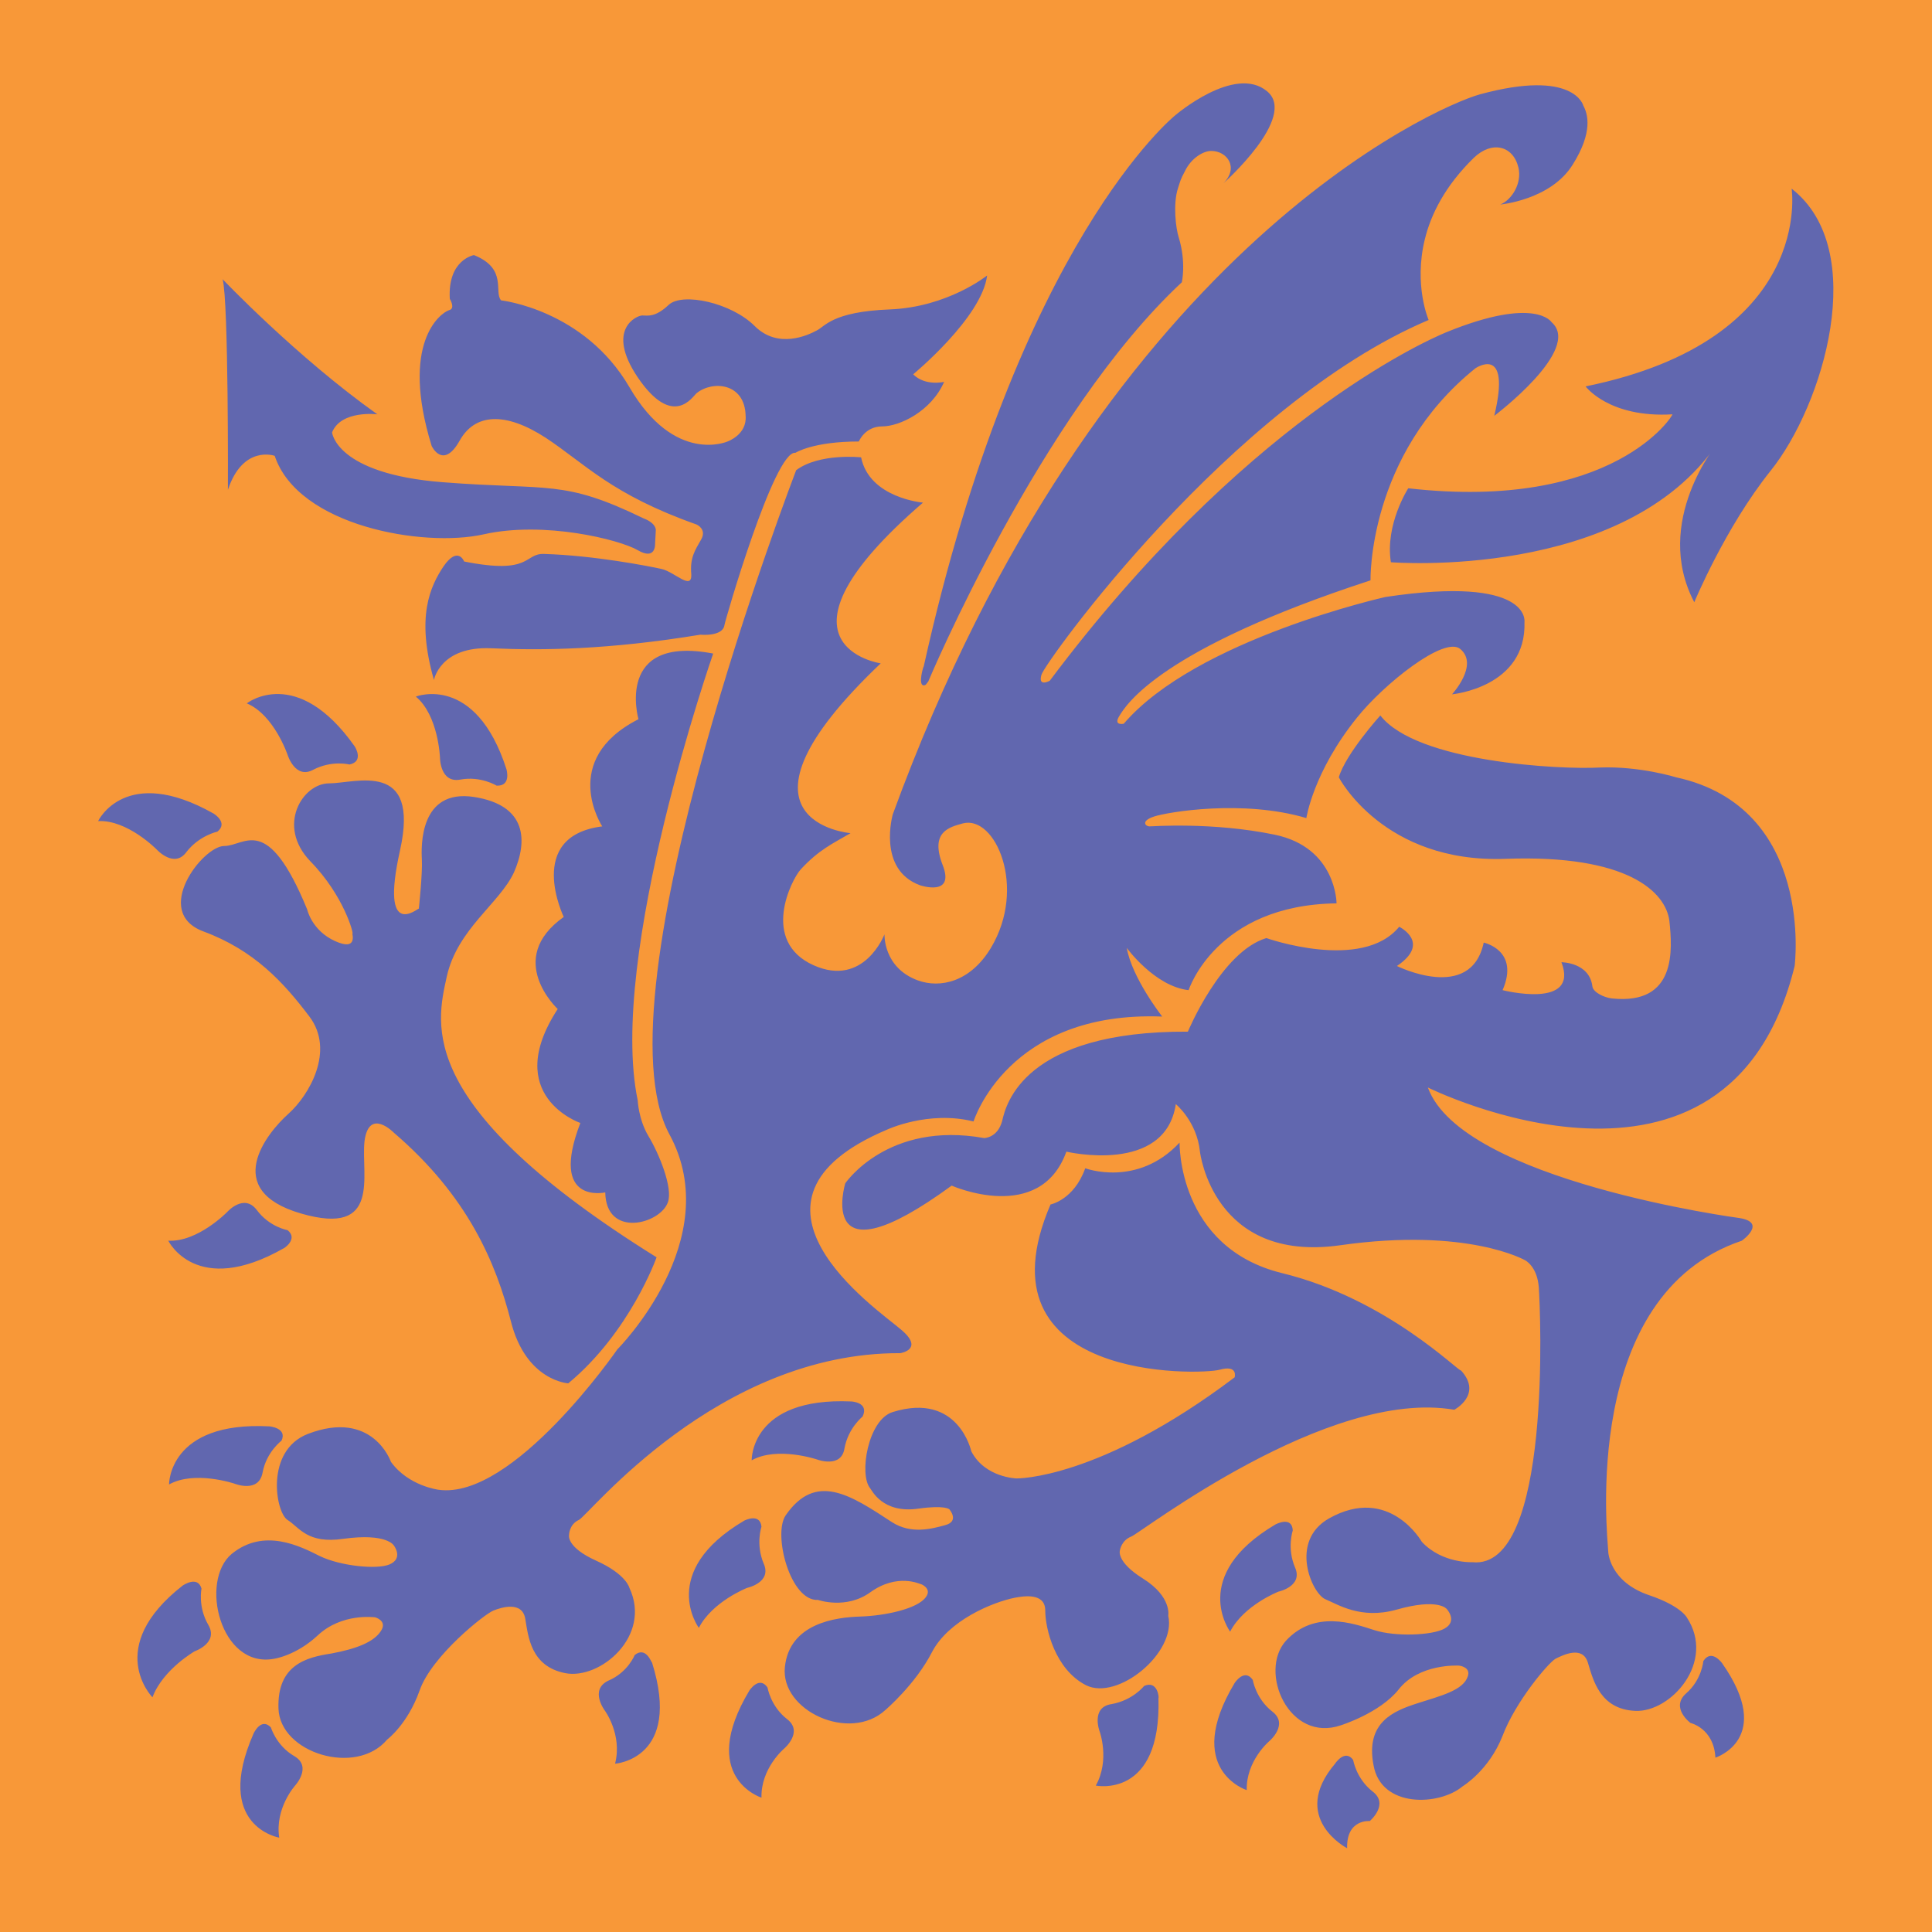 <?xml version="1.0" encoding="utf-8"?>
<!-- Generator: Adobe Illustrator 19.2.1, SVG Export Plug-In . SVG Version: 6.00 Build 0)  -->
<svg version="1.1" xmlns="http://www.w3.org/2000/svg" xmlns:xlink="http://www.w3.org/1999/xlink" x="0px" y="0px"
	 viewBox="0 0 256 256" style="enable-background:new 0 0 256 256;" xml:space="preserve">
<style type="text/css">
	.st0{fill:#F89838;}
	.st1{fill:#6167AF;}
</style>
<g id="Layer_2">
	<rect class="st0" width="256" height="256"/>
</g>
<g id="Layer_1">
	<path class="st1" d="M88.7,150.3c-10-18.5,16.8-88,16.8-88c3.1-2.3,8.6-1.7,8.6-1.7c1.1,5.4,8.2,6,8.2,6
		c-21.9,18.9-5.6,21.3-5.6,21.3c-22.1,21-4,22.5-4,22.5c-2.4,1.4-4.2,2.2-6.6,4.8c-1.2,1.3-5.4,9.5,1.7,12.7c6.7,3,9.4-4.1,9.4-4.1
		s-0.2,4.4,4.4,6.1c3,1.1,7,0.2,9.7-4.3c4.8-8,0.6-17.6-3.7-16.5c-1.8,0.5-4.4,1.1-2.7,5.5c1.7,4.3-3,2.7-3,2.7
		c-5.7-2.1-3.6-9.4-3.6-9.4c27.2-74.4,72-93.8,77.8-95.4c12.5-3.4,13.7,1.5,13.7,1.5c0.6,1.1,1.3,3.5-1.4,7.8
		c-2.9,4.7-9.6,5.3-9.6,5.3c1.5-0.6,2.9-2.8,2.4-4.9c-0.7-2.9-3.5-3.6-5.9-1.3c-3.8,3.7-5.7,7.5-6.5,10.8
		c-1.5,6.1,0.5,10.7,0.5,10.7c-26.2,11.1-50.8,45.3-51.3,47c-0.5,1.7,1.1,0.8,1.1,0.8c25.5-34,49.2-44.8,52.6-46.2
		c11.8-4.8,13.9-1.3,13.9-1.3c4.1,3.6-7.6,12.4-7.6,12.4c2.3-9.6-2.5-6.3-2.5-6.3c-14.3,11.5-13.9,28.1-13.9,28.1
		c-27.9,9.1-32.4,16.5-33.3,18c-0.8,1.3,0.6,1,0.6,1c9.6-11.2,34.7-16.8,34.7-16.8c19.3-2.9,18.4,3.3,18.4,3.3
		c0.3,8.7-9.6,9.6-9.6,9.6s3.6-3.9,1.1-6c-2.1-1.8-10.2,4.7-13.7,9.1c-5.8,7.2-6.7,13.3-6.7,13.3c-8.4-2.5-18.4-0.8-20.2-0.2
		c-1.8,0.6-1.1,1.3-0.6,1.3c0.4,0,8.4-0.6,16.6,1.1c8.2,1.7,8.2,9.1,8.2,9.1c-16,0.2-19.6,11.5-19.6,11.5c-4.5-0.5-8.2-5.6-8.2-5.6
		c0.7,4,4.7,9.1,4.7,9.1c-20.5-0.8-25,13.9-25,13.9c-6-1.5-11.5,1.1-11.5,1.1c-22.2,9.4-1.5,23.6,1.8,26.4c3.3,2.7,0,3.2,0,3.2
		C95,179.2,78,200.8,76.7,201.4c-1.3,0.6-1.3,2-1.3,2s-0.4,1.6,3.6,3.4c4,1.8,4.4,3.6,4.4,3.6c3,6.4-3.9,12.2-8.5,11.3
		c-4.6-0.9-4.9-4.9-5.3-7.2c-0.4-2.4-3.2-1.5-4.2-1.1c-1.1,0.4-8.2,6-9.8,10.6c-1.6,4.5-4.3,6.5-4.3,6.5c-4.1,4.9-14.2,1.8-14.4-4.1
		c-0.2-5.8,3.7-6.8,7-7.3c3.2-0.6,5.8-1.5,6.7-3.2c0.6-1.2-0.9-1.6-0.9-1.6c-0.1,0-4.4-0.6-7.6,2.4c-2.9,2.7-5.8,3.1-5.8,3.1
		c-7.1,1.3-9.9-10.3-5.6-13.9c4.3-3.5,9.1-1,11.7,0.3c2.7,1.3,7.5,1.8,9.2,1.1c1.9-0.8,0.6-2.5,0.6-2.5s-0.9-1.7-6.7-0.9
		c-4.8,0.7-5.8-1.5-7.4-2.5c-1.6-1-3-9.2,2.7-11.4c8.6-3.3,11,3.7,11,3.7c2.3,3.2,6.3,3.7,6.3,3.7c9.9,1.4,23.7-18.6,23.7-18.6
		S96.3,164.3,88.7,150.3z M213.1,205.6c-0.1-2.1-3.7-34,17.7-41.2c0,0,3.4-2.4-0.3-3c0,0-36.8-4.9-41.3-17.3
		c0,0,39.8,19.8,48.6-16.1c0,0,2.7-21-15.7-25c0,0-4.8-1.5-10.1-1.3c-5.3,0.3-24.3-0.7-29.1-6.9c0,0-4.6,5.1-5.5,8.2
		c0,0,5.9,11.4,22.1,10.8c16.2-0.6,21.2,4.4,21.7,8.2c0.4,3.8,1,11.2-7.6,10.3c-1-0.1-2.5-0.8-2.6-1.6c-0.4-3.2-4.1-3.2-4.1-3.2
		c2.4,6.3-7.8,3.7-7.8,3.7c2.3-5.3-2.5-6.3-2.5-6.3c-1.7,8-11.5,3.1-11.5,3.1c4.6-3.1,0.3-5.2,0.3-5.2c-4.9,6-17.6,1.5-17.6,1.5
		c-6,1.8-10.4,12.4-10.4,12.4c-21.7-0.1-24.1,9.6-24.6,11.8c-0.6,2.3-2.4,2.3-2.4,2.3c-12.8-2.3-18.4,6-18.4,6s-4.1,13.6,14.1,0.3
		c0,0,11.7,5.2,15.2-4.5c0,0,13.1,3.1,14.5-6.3c0,0,2.8,2.3,3.2,6.3c0,0,1.7,14.8,18.6,12.4c16.9-2.4,24.5,2,24.5,2s1.6,0.8,1.8,3.6
		c0.2,2.8,1.8,37.5-8.8,36.4c0,0-4,0.2-6.7-2.7c0,0-4.3-7.6-12.3-3.1c-5.3,3-2.3,9.9-0.5,10.7c1.7,0.7,4.7,2.7,9.4,1.4
		c5.6-1.6,6.7-0.1,6.7-0.1s1.5,1.6-0.3,2.6c-1.6,0.9-6.5,1.1-9.3,0.2c-2.8-0.9-7.9-2.7-11.7,1.4c-3.7,4.1,0.4,13.6,7.3,11.2
		c0,0,5.1-1.6,7.6-4.7c2.7-3.5,7.9-3.2,8-3.2c0.1,0,1.6,0.2,1.2,1.4c-0.6,1.9-3.6,2.6-6.7,3.6c-3.1,1-6.9,2.5-5.8,8.2
		c1,5.7,8.7,5.4,11.8,2.8c0,0,3.5-2.1,5.3-6.7c1.7-4.5,6-9.6,7-10.2c1-0.5,3.6-1.8,4.3,0.5c0.7,2.3,1.6,6.2,6.3,6.4
		c4.7,0.2,10.7-6.5,6.8-12.4c0,0-0.8-1.5-4.9-2.9C213.2,209.6,213.1,205.6,213.1,205.6z M35.7,189c-13.4-0.7-13.3,7.7-13.3,7.7
		c3.4-1.9,8.7-0.1,8.7-0.1s3.2,1.3,3.7-1.5c0.5-2.7,2.5-4.2,2.5-4.2C38.1,189.2,35.7,189,35.7,189z M24.2,210.1
		c-10.5,8.2-4,14.8-4,14.8c1.4-3.7,5.6-6.1,5.6-6.1s3.2-1.1,1.8-3.5c-1.4-2.4-0.9-4.8-0.9-4.8C26.2,208.7,24.2,210.1,24.2,210.1z
		 M33.6,229.7C28.2,242,37,243.5,37,243.5c-0.6-3.9,2.1-6.9,2.1-6.9s2.3-2.5-0.1-3.9c-2.4-1.4-3.1-3.8-3.1-3.8
		C34.6,227.5,33.6,229.7,33.6,229.7z M84.1,219.3c0,0-0.9,2.3-3.5,3.4c-2.5,1.2-0.5,3.9-0.5,3.9s2.4,3.2,1.4,7.1
		c0,0,8.9-0.6,4.9-13.4C86.3,220.3,85.6,218.1,84.1,219.3z M169.9,168.7c-13.9-3.4-13.6-17.3-13.6-17.3c-5.6,6-12.5,3.4-12.5,3.4
		c-1.5,4.2-4.6,4.8-4.6,4.8c-10.1,23.5,19.8,22.6,22.4,21.9c2.5-0.7,2,1,2,1c-18,13.6-28.9,13.4-28.9,13.4s-4.2-0.1-6-3.6
		c0,0-1.7-7.9-10.4-5.2c-3.3,1-4.5,8.3-3,10.1c0.2,0.2,1.6,3.4,6.4,2.7c3.6-0.5,4.1,0.1,4.1,0.1s1.4,1.6-0.6,2.1
		c-1.8,0.5-4.5,1.2-7-0.4c-5.5-3.6-10.1-6.7-14.1-0.9c-1.7,2.5,0.6,11.4,4.3,11.2c0,0,3.7,1.3,6.9-1c3.6-2.6,6.6-1.1,6.7-1.1
		c0.1,0,1.5,0.6,0.7,1.7c-1.1,1.6-5.5,2.5-8.7,2.6c-3.3,0.1-9.4,0.9-10,6.7c-0.6,5.8,8.6,10,13.3,5.7c0,0,4-3.4,6.2-7.7
		c2.2-4.2,8-6.6,11-7.2c1.1-0.2,4-0.7,4,1.7s1.3,7.8,5.4,9.9c4.2,2.1,12-4.3,10.9-9.2c0,0,0.5-2.5-3.3-4.9c-3.7-2.3-3.1-3.8-3.1-3.8
		s0.2-1.3,1.5-1.8c1.3-0.5,26-19.7,42.8-16.8c0,0,3.8-2,0.9-5.2C193.3,181.8,183.8,172.1,169.9,168.7z M112.8,185.7
		c-13.4-0.6-13.2,7.8-13.2,7.8c3.4-1.9,8.7-0.1,8.7-0.1s3.2,1.2,3.6-1.5c0.5-2.7,2.4-4.2,2.4-4.2
		C115.2,185.8,112.8,185.7,112.8,185.7z M98.6,201.5c-11.5,6.8-6,14.2-6,14.2c1.8-3.5,6.4-5.3,6.4-5.3s3.3-0.7,2.2-3.2
		c-1.1-2.6-0.3-4.9-0.3-4.9C100.7,200.4,98.6,201.5,98.6,201.5z M99.3,224c-6.9,11.5,1.6,14.2,1.6,14.2c-0.1-3.9,3-6.5,3-6.5
		s2.6-2.2,0.4-3.9c-2.2-1.7-2.6-4.2-2.6-4.2C100.6,222,99.3,224,99.3,224z M151.6,223.4c0,0-1.5,1.9-4.3,2.4
		c-2.8,0.4-1.6,3.6-1.6,3.6s1.4,3.8-0.5,7.2c0,0,8.7,1.8,8.3-11.6C153.6,225,153.4,222.6,151.6,223.4z M122.3,90.8
		c0.4,0.1,0.5-0.3,0.7-0.5c0,0,14.9-35.5,33.6-52.9c0,0,0.6-2.6-0.4-5.9c-0.4-1.2-0.8-4.5-0.1-6.6c0.3-0.9,0.3-1.1,0.9-2.2
		c0.8-1.7,2.4-2.7,3.5-2.7c2.1,0,3.7,2.2,1.6,4.3c0,0,9.9-8.8,5.8-12.2c-4.3-3.6-12.2,3.2-12.2,3.2s-20.8,16.7-33.3,73
		C122.3,88.4,121.7,90.6,122.3,90.8z M96.4,58.5c0,0-7,3.1-13-7.2c-6-10.3-17-11.5-17-11.5c-1-1.1,0.9-4.2-3.6-6
		c0,0-3.5,0.6-3.2,5.8c0,0,0.8,1.3-0.1,1.5c-1.2,0.4-6.5,4.4-2.3,18c0,0,1.5,3.2,3.7-0.7c2-3.6,6-3.9,11.4-0.4
		c5.3,3.5,8.7,7.5,20,11.5c0,0,1.4,0.6,0.6,2c-0.8,1.4-1.5,2.4-1.3,4.6c0.1,2.2-2.2-0.3-3.9-0.7c-1.8-0.4-9-1.8-15.6-2
		c-2.7-0.1-1.6,2.8-10.6,1c0,0-0.8-2.1-2.7,0.6c-1.8,2.7-3.7,6.7-1.3,15.1c0,0,0.8-4.5,7.6-4.2c6.8,0.3,15.5,0.2,27.7-1.8
		c0,0,3,0.3,3.2-1.3c0-0.3,6.6-23.2,9.4-22.8c0,0,2.3-1.5,8.4-1.5c0,0,0.8-2,3.1-2s6.5-2,8.2-5.9c0,0-2.5,0.6-4.1-1
		c0,0,9.1-7.5,9.8-13.1c0,0-5.2,4.2-12.9,4.5c-7.7,0.3-8.6,2.3-9.7,2.8c-1.1,0.6-5.1,2.5-8.2-0.6c-3.1-3.1-9.6-4.5-11.4-2.8
		c-1.8,1.7-2.8,1.4-3.5,1.4c-0.7,0-4.9,1.8-0.6,8.2c4.7,6.9,7.3,2.5,7.8,2.1c2.1-1.7,6.4-1.4,6.5,3C99,57.6,96.4,58.5,96.4,58.5z
		 M85.3,68.7c-10.7-5.2-12.4-3.7-26.6-4.8C44.5,62.8,44,57.3,44,57.3c1.2-3,6-2.4,6-2.4C39.3,47.3,29.5,37,29.5,37
		c0.8,3,0.7,27.9,0.7,27.9c2-6,6.2-4.5,6.2-4.5c3.1,9.3,19.7,12.2,27.7,10.4c8-1.8,18,0.7,20.4,2.1c2.4,1.4,2.3-0.8,2.3-0.8l0.1-1.9
		C86.8,69.2,85.3,68.7,85.3,68.7z M186.6,64.7c0,0-3.1,4.8-2.3,9.8c0,0,31,2.5,43.3-15.8c0,0-8.7,10.4-3.1,21.1
		c0,0,4.1-9.9,10.1-17.4c7-8.7,13.2-29.3,2.8-37.4c0,0,3.1,20-27.3,26.2c0,0,3.1,4.2,11.5,3.7C221.8,54.9,213.9,67.8,186.6,64.7z
		 M84.6,95.3c-10.6,5.4-4.8,14.2-4.8,14.2c-10.3,1.3-5.1,12-5.1,12c-7.9,5.6-0.8,12.2-0.8,12.2c-7.5,11.5,3,15.1,3,15.1
		c-4.2,10.9,3.3,9.2,3.3,9.2c0.1,6.1,7.3,4.2,8.3,1.3c0.7-1.9-1.2-6.5-2.6-8.8c-1.3-2.2-1.4-4.7-1.4-4.7c-4-19.1,10-59.2,10-59.2
		C81.4,84.1,84.6,95.3,84.6,95.3z M59.2,129.4c1.4-6.3,7-9.7,8.9-13.8c1.8-4.1,1.8-8.9-5.3-10c-7.2-1.1-7,6.5-6.9,8.3
		c0.1,1.8-0.4,6.5-0.4,6.5c-0.1-0.1-5.2,4.4-2.5-7.7s-5.9-8.9-9.4-8.9c-3.5,0-7,5.6-2.5,10.3c4.5,4.6,5.8,9.7,5.6,9.6
		c-0.1-0.1,0.8,2.4-2.3,1c-3.1-1.4-3.7-4.2-3.7-4.2c-5.3-12.9-8.2-8.4-11-8.4c-2.8,0-9.6,8.7-2.8,11.3c6.8,2.5,10.7,6.8,14.1,11.3
		c3.4,4.5,0,10.4-2.8,12.9c-2.8,2.5-9,10.1,1.7,13.2c10.7,3.1,7.9-5.1,8.4-9.6c0.6-4.5,3.9-1.1,3.9-1.1c9.8,8.4,13.5,17.2,15.5,25
		c2,7.9,7.6,8.2,7.6,8.2c8.2-6.8,11.7-16.7,11.7-16.7C54.9,146.6,57.8,135.8,59.2,129.4z M47,98.9c-7.7-10.9-14.3-5.7-14.3-5.7
		c3.6,1.5,5.4,6.8,5.4,6.8s1,3.3,3.4,2c2.5-1.3,4.8-0.7,4.8-0.7C48.3,100.9,47,98.9,47,98.9z M28.3,107.8c-11.7-6.6-15.3,1-15.3,1
		c3.9-0.2,7.8,3.8,7.8,3.8s2.3,2.5,3.9,0.3c1.7-2.2,4.1-2.7,4.1-2.7C30.3,109,28.3,107.8,28.3,107.8z M67.1,101.9
		c-4.1-12.7-12-9.6-12-9.6c3,2.5,3.2,8.1,3.2,8.1s0,3.4,2.7,2.9c2.7-0.5,4.8,0.8,4.8,0.8C67.8,104.2,67.1,101.9,67.1,101.9z
		 M38.1,163c0,0-2.4-0.4-4.1-2.7c-1.7-2.2-3.9,0.3-3.9,0.3s-3.9,4-7.8,3.8c0,0,3.7,7.6,15.3,1C37.5,165.5,39.6,164.2,38.1,163z
		 M169,202c-11.5,6.8-6,14.2-6,14.2c1.8-3.5,6.4-5.3,6.4-5.3s3.3-0.7,2.2-3.2c-1.1-2.6-0.3-4.9-0.3-4.9C171.2,200.8,169,202,169,202
		z M163.6,223c-6.9,11.5,1.6,14.2,1.6,14.2c-0.1-3.9,3-6.5,3-6.5s2.6-2.2,0.4-3.9c-2.2-1.7-2.6-4.2-2.6-4.2
		C164.9,221,163.6,223,163.6,223z M176.9,233.7c-6.1,7.2,1.6,11.2,1.6,11.2c-0.1-3.9,3-3.6,3-3.6s2.6-2.2,0.4-3.9
		c-2.2-1.7-2.6-4.2-2.6-4.2C178.2,231.7,176.9,233.7,176.9,233.7z M225.7,220.1c0,0-0.2,2.5-2.3,4.3c-2.1,1.9,0.6,3.9,0.6,3.9
		s3.1,0.7,3.3,4.6c0,0,7.9-2.5,0.9-12.5C228.2,220.4,226.8,218.4,225.7,220.1z"/>
</g>
</svg>

